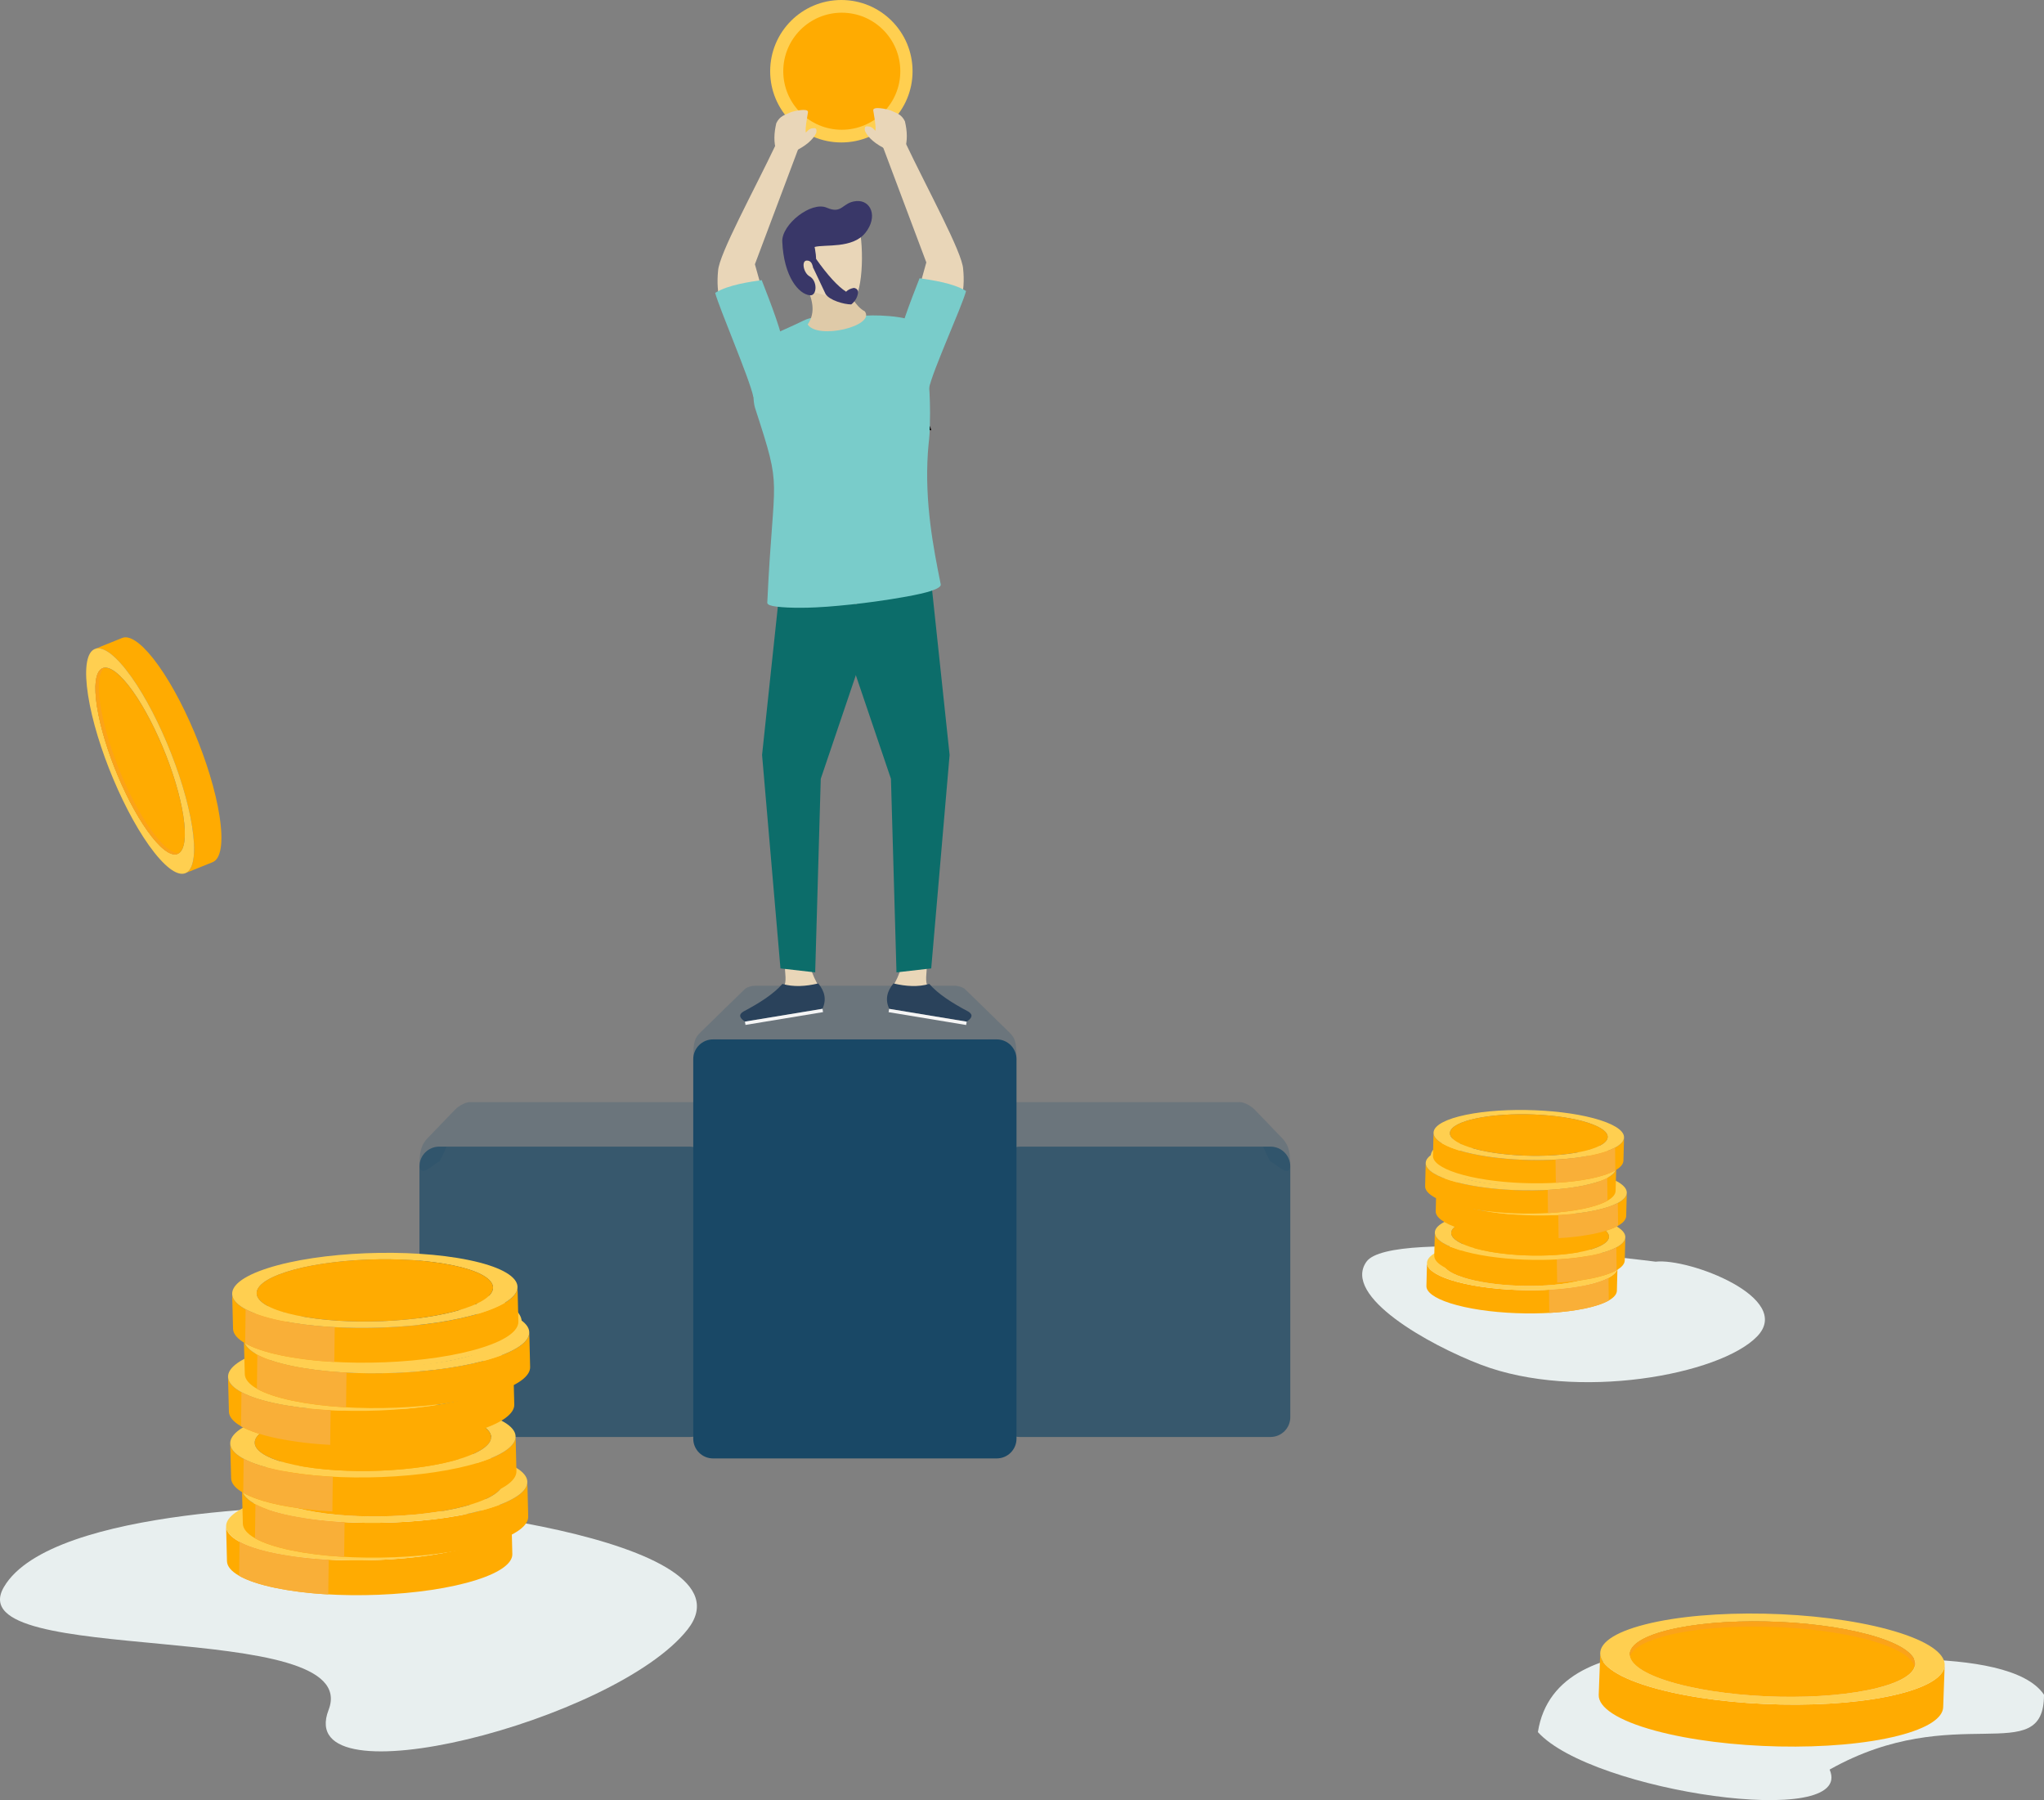 <?xml version="1.0" encoding="UTF-8" standalone="no"?>
<!DOCTYPE svg PUBLIC "-//W3C//DTD SVG 1.1//EN" "http://www.w3.org/Graphics/SVG/1.1/DTD/svg11.dtd">
<svg version="1.1" xmlns="http://www.w3.org/2000/svg" xmlns:xlink="http://www.w3.org/1999/xlink" preserveAspectRatio="xMidYMid meet" viewBox="0 0 830.4 731.13" width="830.4" height="731.13"><rect x="0" y="0" width="830.4" height="731.13" fill="#808080" stroke="none"/><defs><path d="M624.79 703.5C646.73 727.78 753.99 743.28 743.31 718.73C794.16 690.09 830.4 718.73 830.4 688.33C816.02 666.72 738.39 675.76 738.39 675.76C718.04 672.76 632.25 655.6 624.79 703.5Z" id="f3Wn8szGaa"></path><path d="M789.44 693.4C789.28 697.74 783.26 701.9 771.22 704.97C745.22 711.61 700.97 710.68 672.38 702.91C657.04 698.74 649.33 693.44 649.5 688.4C649.57 686.7 650.06 673.06 650.12 671.35C649.93 676.41 657.64 681.69 672.99 685.86C701.58 693.63 745.83 694.55 771.84 687.92C783.88 684.85 789.89 680.67 790.05 676.35C789.84 682.03 789.64 687.72 789.44 693.4Z" id="etyLozyRy"></path><path d="M771.84 687.92C745.81 694.55 701.58 693.63 672.99 685.86C644.41 678.09 642.3 666.41 668.33 659.78C694.36 653.15 738.58 654.06 767.17 661.84C795.75 669.61 797.87 681.29 771.84 687.92ZM681.11 683.8C704.78 690.24 741.46 691 763 685.51C784.54 680.02 782.8 670.34 759.13 663.9C735.45 657.47 698.78 656.7 677.24 662.19C655.7 667.69 657.43 677.37 681.1 683.8" id="dS8BjkX6q"></path><path d="M762.95 685.51C741.42 691.01 704.75 690.24 681.06 683.8C657.37 677.36 655.65 667.69 677.2 662.19C698.74 656.69 735.41 657.46 759.08 663.9C782.75 670.33 784.49 680.01 762.95 685.51Z" id="c2IVdNkNDu"></path><path d="M758.95 666.02C770.74 669.22 777.08 673.22 777.82 677.12C779.37 672.59 773.04 667.69 759.1 663.9C735.44 657.47 698.76 656.7 677.21 662.19C666.4 664.96 661.45 668.77 662.21 672.7C663.28 669.54 668.19 666.57 677.06 664.31C698.6 658.81 735.26 659.58 758.95 666.02Z" id="m2mjbxWllD"></path><path d="M392.06 401.76C391.27 400.99 389.44 400.38 387.94 400.38C379.82 400.38 314.79 400.38 306.66 400.38C305.16 400.38 303.33 400.99 302.54 401.76C300.75 403.5 286.42 417.49 284.63 419.24C282.3 421.57 281.65 422.91 281.65 429.81C281.65 436.72 294.13 426.97 294.25 424.11C294.28 423.4 293.7 422.74 292.82 422.16C303.72 422.16 390.89 422.16 401.78 422.16C400.9 422.74 400.32 423.4 400.35 424.11C400.47 426.97 412.96 436.72 412.96 429.81C412.96 422.91 412.3 421.57 409.98 419.24C406.39 415.74 393.85 403.5 392.06 401.76Z" id="a1prNU77LX"></path><path d="M516.04 471.74C516.04 471.74 514.11 468.12 513.18 465.71C502.8 465.71 419.79 465.71 409.42 465.71C407.69 465.71 404.91 464.3 403.22 462.58C402.09 461.39 393.02 451.94 391.89 450.76C390.2 449.03 390.24 447.62 392.01 447.62C403.17 447.62 492.45 447.62 503.61 447.62C505.38 447.62 508.12 449.03 509.8 450.76C510.94 451.94 520.04 461.39 521.18 462.58C522.79 464.43 524.2 466.6 524.2 472.87C524.2 479.42 517.67 471.97 516.04 471.74Z" id="d16USFJFfk"></path><path d="M178.57 471.74C178.57 471.74 180.5 468.12 181.42 465.71C191.8 465.71 274.81 465.71 285.19 465.71C286.92 465.71 289.69 464.3 291.38 462.58C292.51 461.39 301.58 451.94 302.72 450.76C304.4 449.03 304.36 447.62 302.6 447.62C291.43 447.62 202.15 447.62 190.99 447.62C189.22 447.62 186.49 449.03 184.8 450.76C183.66 451.94 174.56 461.39 173.42 462.58C171.81 464.43 170.41 466.6 170.41 472.87C170.41 479.42 176.93 471.97 178.57 471.74Z" id="c36dNU8f2o"></path><path d="M414.31 583.64C409.87 583.64 406.27 580.04 406.27 575.6C406.27 565.42 406.27 483.94 406.27 473.75C406.27 469.31 409.87 465.71 414.31 465.71C424.49 465.71 505.97 465.71 516.16 465.71C520.6 465.71 524.2 469.31 524.2 473.75C524.2 483.94 524.2 565.42 524.2 575.6C524.2 580.04 520.6 583.64 516.16 583.64C495.79 583.64 424.49 583.64 414.31 583.64Z" id="f3duicORBC"></path><path d="M178.45 583.64C174.01 583.64 170.41 580.04 170.41 575.6C170.41 565.42 170.41 483.94 170.41 473.75C170.41 469.31 174.01 465.71 178.45 465.71C188.63 465.71 270.11 465.71 280.3 465.71C284.74 465.71 288.34 469.31 288.34 473.75C288.34 483.94 288.34 565.42 288.34 575.6C288.34 580.04 284.74 583.64 280.3 583.64C259.93 583.64 188.63 583.64 178.45 583.64Z" id="aW2LEL1rK"></path><path d="M289.68 592.35C285.24 592.35 281.64 588.75 281.64 584.31C281.64 568.9 281.64 445.61 281.64 430.2C281.64 425.76 285.24 422.16 289.68 422.16C301.2 422.16 393.4 422.16 404.93 422.16C409.37 422.16 412.97 425.76 412.97 430.2C412.97 445.61 412.97 568.9 412.97 584.31C412.97 588.75 409.37 592.35 404.93 592.35C381.88 592.35 301.2 592.35 289.68 592.35Z" id="avFqZya2z"></path><path d="M370.74 28.93C370.74 12.95 357.79 0 341.81 0C325.84 0 312.89 12.95 312.89 28.93C312.89 44.91 325.84 57.86 341.81 57.86C357.79 57.86 370.74 44.91 370.74 28.93Z" id="bH4Zhc3sR"></path><path d="M365.76 28.93C365.76 15.8 355.11 5.16 341.98 5.16C328.86 5.16 318.21 15.8 318.21 28.93C318.21 42.06 328.86 52.7 341.98 52.7C355.11 52.7 365.76 42.06 365.76 28.93Z" id="b1lfCoEYfX"></path><path d="M318.36 400.83C316.94 402.81 333.23 401.51 333.23 401.51C333.23 401.51 327.87 393.46 329.55 389.58C331.23 385.7 318.92 393.19 318.92 393.19C318.81 394.72 319.77 398.86 318.36 400.83Z" id="a4hpOfa7E"></path><path d="M334.12 409.74C335.85 406.07 335.1 402.66 332.42 399.43C327.3 400.64 322.39 400.94 317.86 399.63C314.31 403.7 308.62 407.37 301.99 410.86C299.89 412.17 300.55 413.54 302.67 414.94C308.96 413.9 330.98 410.26 334.12 409.74Z" id="a1TrYilxaA"></path><path d="M334.15 409.73C334.15 409.73 334.15 409.73 334.15 409.73C334.28 410.54 334.36 410.99 334.37 411.08C334.37 411.08 334.37 411.08 334.37 411.08C315.47 414.2 304.97 415.94 302.87 416.28C302.87 416.28 302.87 416.28 302.87 416.28C302.73 415.47 302.66 415.02 302.64 414.93C302.64 414.93 302.64 414.93 302.64 414.93C321.55 411.81 332.05 410.07 334.15 409.73Z" id="mbSfPbLHV"></path><path d="M316.89 238.12L312.57 278.63L309.6 306.62L317.07 393.33L319.31 393.58L330.14 394.82L331.18 394.94L333.44 316.33L354.69 253.6L355.81 250.24L356.15 249.26L346.51 244.87L337.84 240.9L317.57 231.68L316.89 238.12Z" id="a2WXB5gyKw"></path><path d="M377.03 400.83C378.45 402.81 362.17 401.51 362.17 401.51C362.17 401.51 367.52 393.46 365.84 389.58C364.16 385.7 376.47 393.19 376.47 393.19C376.59 394.72 375.62 398.86 377.03 400.83Z" id="aAsxpOBzE"></path><path d="M361.27 409.74C359.54 406.08 360.29 402.66 362.97 399.43C368.09 400.64 373 400.95 377.54 399.63C381.08 403.7 386.77 407.37 393.4 410.86C395.5 412.17 394.85 413.54 392.73 414.94C386.44 413.9 364.42 410.26 361.27 409.74Z" id="acDqk5nER"></path><path d="M361 411.1C361 411.1 361 411.1 361 411.1C361.13 410.29 361.21 409.84 361.22 409.75C361.22 409.75 361.22 409.75 361.22 409.75C380.12 412.88 390.63 414.61 392.73 414.96C392.73 414.96 392.73 414.96 392.73 414.96C392.59 415.77 392.52 416.22 392.5 416.31C392.5 416.31 392.5 416.31 392.5 416.31C373.6 413.18 363.1 411.45 361 411.1Z" id="gjwWGwiGC"></path><path d="M378.51 238.12L382.82 278.63L385.79 306.62L378.32 393.33L376.08 393.58L365.26 394.82L364.21 394.94L361.96 316.33L340.7 253.6L339.58 250.24L339.24 249.26L348.88 244.87L357.55 240.9L377.83 231.68L378.51 238.12Z" id="b17ZMkGgnH"></path><path d="M378.17 240.03C373.74 241.51 363.9 243.17 355.5 244.33C349.18 245.22 342.38 245.92 336.17 246.41C334.5 246.52 332.86 246.59 331.3 246.7C331.3 246.7 331.26 246.67 331.23 246.7C323.42 247.08 315.14 246.74 312.76 245.81C312.02 245.51 311.68 245.17 311.72 244.73C314.23 190.68 318.15 200.66 306.77 165.76C304.92 160.11 307.1 143.44 307.81 139.05C307.92 138.38 320.37 133.23 326.43 130.22C332.86 126.91 342.24 130.55 350.04 128.43C352.87 127.65 370.2 128.11 372.06 131.45C375.21 137.14 377.32 154.01 377.62 159.21C377.76 162.04 377.84 164.86 377.84 167.73C377.84 169.44 377.8 171.15 377.76 172.86C377.76 172.86 377.76 172.89 377.76 172.93C377.65 178.43 377.32 178.57 376.95 184.03C375.65 204.22 379.15 222.35 382.18 237.31C382.4 238.21 380.88 239.13 378.17 240.03Z" id="a13GZyTMM"></path><path d="M351.33 126.45C347.64 124.51 345.2 119.64 342.88 114.51C341.32 114.61 328.84 115.47 327.28 115.58C330 121.37 331.6 126.61 328.14 131.78C332.17 138.09 355.8 132.42 351.33 126.45Z" id="a6Ya4Ow0c4"></path><path d="M346.56 121.88C350.82 119.06 351.21 97.3 348.32 89.94C346.63 89.88 338.2 89.57 323.01 89.01L319.19 106.92L331.27 118.86C341.03 121.63 346.12 122.63 346.56 121.88Z" id="a70a64FZ8"></path><path d="M376.33 106.58C374.41 113.46 373.34 117.29 373.13 118.05C377.42 118.7 384.92 119.5 390.31 122.87C391.54 118.17 391.75 113.63 391.29 109.23C390.95 102.56 376.78 76.79 367.79 57.86C367.15 57.9 363.97 58.09 358.24 58.43L376.33 106.58Z" id="cgUWU0B9S"></path><path d="M377.35 157.92C378.91 150.39 390.82 124.53 392.47 118.2C387.08 114.84 377.87 113.67 373.58 113.02C370.16 121.75 364.29 136.77 364.85 140.58C372.25 143.46 368.54 157.77 377.35 157.92Z" id="acKCfIezs"></path><path d="M351.39 53.16C351.08 51.18 351.71 51.15 353.39 51.43C354.78 52 354.37 51.95 355.67 53.12C355.9 50.7 355.23 47.9 354.76 44.77C354.72 43.06 360.3 44.3 361.86 44.87C364.23 45.99 366.17 46.29 367.63 49.26C368.6 53.33 368.73 57.13 367.63 60.54C367.15 60.56 364.75 60.65 360.44 60.83C355.67 58.55 352.66 55.99 351.39 53.16Z" id="a2osAP8avY"></path><path d="M306.69 107.33C308.61 114.21 309.68 118.03 309.9 118.8C305.6 119.45 298.11 120.25 292.72 123.62C291.49 118.91 291.28 114.38 291.73 109.98C292.07 103.31 306.24 77.54 315.24 58.61C315.87 58.64 319.06 58.83 324.79 59.18L306.69 107.33Z" id="a1iT9Aujp8"></path><path d="M306.05 161.17C304.48 153.64 292.21 125.28 290.55 118.95C295.94 115.59 305.15 114.42 309.45 113.77C312.86 122.5 318.73 137.52 318.18 141.33C310.77 144.21 314.85 161.02 306.05 161.17Z" id="bvrA2JG86"></path><path d="M331.63 53.9C331.94 51.93 331.31 51.9 329.63 52.18C328.24 52.75 328.65 52.7 327.35 53.87C327.12 51.45 327.79 48.65 328.26 45.51C328.3 43.81 322.72 45.05 321.16 45.62C318.79 46.74 316.85 47.04 315.39 50.01C314.42 54.08 314.29 57.88 315.39 61.29C315.87 61.3 318.27 61.4 322.59 61.58C327.35 59.3 330.36 56.74 331.63 53.9Z" id="aswbjLuml"></path><path d="M351.56 94.57C356.78 88.04 353.84 81.2 347.94 81.67C342.04 82.15 342.33 87.14 335.92 84.37C329.52 81.59 317.51 91.2 317.81 98.12C318.42 112.32 324.46 119.56 329.13 119.94C331.9 120.17 332.25 114.1 328.89 112.23C326.4 110.84 325.49 105.86 327.76 105.83C331.03 105.78 329.71 110.84 331.13 107.97C332.17 105.88 330.94 100.31 330.94 100.31C335.06 99.16 346.34 101.1 351.56 94.57Z" id="b1xLuAgDyK"></path><path d="M343.73 118.48C344.51 117.66 345.6 117.18 346.93 116.93C347.8 117.09 348.4 117.51 348.59 118.31C348.67 120.18 347.53 122.36 345.84 123.64C342.91 123.65 336.98 121.97 335.41 119.42C335.08 118.71 333.4 115.16 330.38 108.77L331.49 105.09C336.24 111.81 340.32 116.27 343.73 118.48Z" id="a3H1aED5yu"></path><path d="M377.71 174.7C377.75 174.1 377.78 173.53 377.78 172.93C377.82 173.05 378.01 173.66 378.35 174.77C378.2 174.72 377.99 174.7 377.71 174.7Z" id="e1QZ77zFIA"></path><path d="M279.32 661.84C249.99 698.99 118.73 732.7 133.49 694.51C148.25 656.32 -17.86 677.93 1.59 644.58C21.03 611.23 133.29 611.84 133.29 611.84C159.75 608.22 308.65 624.68 279.32 661.84Z" id="d15Xl2Tuf"></path><path d="M208.14 631.2C208.23 634.8 203.46 638.54 193.66 641.68C172.5 648.47 135.87 649.93 111.85 644.93C98.95 642.25 92.32 638.26 92.21 634.08C92.18 632.67 91.89 621.37 91.86 619.95C91.96 624.15 98.6 628.13 111.5 630.8C135.52 635.8 172.14 634.34 193.31 627.56C203.11 624.42 207.88 620.68 207.79 617.08C207.91 621.78 208.02 626.49 208.14 631.2Z" id="aKlJ5A211"></path><path d="M193.31 627.56C172.14 634.35 135.52 635.8 111.5 630.8C87.48 625.81 85.18 616.27 106.34 609.48C127.5 602.69 164.13 601.24 188.15 606.23C212.16 611.22 214.48 620.77 193.31 627.56ZM185.85 626C203.36 620.39 201.47 612.48 181.57 608.35C161.68 604.22 131.32 605.42 113.81 611.04C96.3 616.67 98.19 624.57 118.09 628.7C137.98 632.83 168.35 631.62 185.85 626Z" id="m1TBfuTaMG"></path><path d="M97.14 640.01C100.47 641.89 105.34 643.58 111.86 644.93C118.95 646.34 126.13 647.22 133.36 647.57C133.37 646.16 133.52 634.89 133.54 633.48C126.14 633.14 118.77 632.24 111.5 630.8C105.32 629.52 100.59 627.94 97.32 626.18C97.28 628.94 97.16 638.63 97.14 640.01Z" id="dKqFh4wMC"></path><path d="M214.59 615.96C214.68 619.55 209.91 623.29 200.12 626.43C178.95 633.22 142.32 634.68 118.3 629.68C105.41 627 98.77 623.01 98.66 618.84C98.63 617.42 98.34 606.12 98.31 604.71C98.41 608.9 105.05 612.87 117.95 615.55C141.97 620.55 178.59 619.1 199.76 612.3C209.56 609.17 214.33 605.43 214.24 601.83C214.31 604.65 214.55 614.54 214.59 615.96Z" id="apYmyHvPw"></path><path d="M199.76 612.3C178.59 619.09 141.97 620.55 117.95 615.56C93.93 610.56 91.62 601.02 112.79 594.23C133.95 587.44 170.61 585.99 194.6 590.98C218.61 595.97 220.93 605.52 199.76 612.3ZM192.3 610.76C209.81 605.13 207.91 597.23 188.01 593.1C168.12 588.97 137.76 590.17 120.26 595.79C102.76 601.42 104.64 609.32 124.52 613.45C144.42 617.59 174.78 616.38 192.3 610.76Z" id="avWc9Uuno"></path><path d="M192.3 610.75C174.77 616.39 144.43 617.58 124.52 613.44C104.62 609.31 102.72 601.43 120.26 595.79C137.8 590.14 168.13 588.96 188.01 593.09C207.91 597.23 209.82 605.11 192.3 610.75Z" id="f4sM1NlHs2"></path><path d="M103.59 624.77C106.88 626.65 111.78 628.33 118.3 629.68C125.39 631.09 132.58 631.97 139.81 632.33C139.82 630.92 139.97 619.65 139.99 618.24C132.59 617.89 125.22 616.99 117.95 615.56C111.77 614.28 107.04 612.69 103.77 610.93C103.73 613.7 103.61 623.38 103.59 624.77Z" id="arGPCE2Fy"></path><path d="M209.81 597.51C209.91 601.12 205.14 604.84 195.33 607.99C174.17 614.78 137.55 616.24 113.53 611.25C100.63 608.57 93.98 604.57 93.89 600.39C93.85 598.98 93.57 587.68 93.53 586.27C93.64 590.46 100.28 594.44 113.18 597.12C137.19 602.11 173.82 600.65 194.99 593.87C204.78 590.72 209.55 586.99 209.46 583.39C209.53 586.21 209.77 596.1 209.81 597.51Z" id="b93ZrwQn1"></path><path d="M194.99 593.87C173.82 600.66 137.19 602.11 113.18 597.12C89.16 592.13 86.84 582.58 108.01 575.79C129.18 568.99 165.82 567.55 189.82 572.53C213.84 577.53 216.16 587.07 194.99 593.87ZM187.52 592.31C205.04 586.69 203.14 578.78 183.24 574.65C163.34 570.52 132.98 571.73 115.48 577.35C97.97 582.97 99.86 590.88 119.75 595.01C139.65 599.14 170 597.94 187.52 592.31Z" id="a2hTktPYC8"></path><path d="M197.91 548.6C177.38 556.25 141.88 557.94 118.61 552.4C95.34 546.86 93.12 536.17 113.65 528.52C134.18 520.87 169.69 519.18 192.94 524.72C216.21 530.27 218.43 540.95 197.91 548.6ZM190.67 546.87C207.66 540.54 205.83 531.69 186.56 527.11C167.28 522.52 137.86 523.92 120.88 530.26C103.9 536.59 105.72 545.44 124.99 550.02C144.26 554.61 173.69 553.21 190.67 546.87Z" id="e1c90etUpJ"></path><path d="M187.52 592.3C170 597.95 139.65 599.13 119.75 595C99.84 590.87 97.94 582.98 115.48 577.34C133.01 571.7 163.35 570.52 183.24 574.65C203.14 578.78 205.05 586.66 187.52 592.3Z" id="a3SvUP0QgU"></path><path d="M98.82 606.32C102.1 608.2 107.02 609.89 113.53 611.25C120.62 612.65 127.81 613.53 135.03 613.89C135.05 612.48 135.19 601.2 135.21 599.79C127.81 599.45 120.44 598.56 113.18 597.12C107 595.83 102.27 594.28 98.99 592.49C98.96 595.26 98.83 604.94 98.82 606.32Z" id="e1y68hBTkZ"></path><path d="M208.93 570.48C209.02 574.07 204.25 577.81 194.45 580.95C173.28 587.74 136.66 589.19 112.64 584.2C99.74 581.52 93.1 577.53 93 573.36C92.96 571.94 92.68 560.64 92.64 559.23C92.75 563.42 99.39 567.39 112.29 570.08C136.3 575.07 172.93 573.61 194.1 566.82C203.89 563.68 208.67 559.94 208.57 556.35C208.69 561.06 208.81 565.77 208.93 570.48Z" id="dR90FCSag"></path><path d="M194.09 566.82C172.93 573.61 136.3 575.07 112.28 570.08C88.27 565.08 85.96 555.54 107.12 548.75C128.28 541.97 164.91 540.5 188.93 545.5C212.95 550.49 215.26 560.04 194.09 566.82ZM118.87 567.96C138.76 572.1 169.13 570.89 186.64 565.27C204.15 559.64 202.25 551.74 182.36 547.61C162.46 543.48 132.1 544.68 114.59 550.3C97.09 555.91 98.98 563.83 118.87 567.96" id="a5YvBHB3C"></path><path d="M97.92 579.29C101.25 581.16 106.13 582.85 112.64 584.2C119.73 585.61 126.92 586.49 134.14 586.85C134.16 585.44 134.3 574.16 134.32 572.75C126.92 572.41 119.55 571.51 112.29 570.08C106.11 568.79 101.37 567.21 98.1 565.45C98.07 568.22 97.94 577.9 97.92 579.29Z" id="jZxCVFGoC"></path><path d="M215.37 555.23C215.46 558.83 210.7 562.56 200.9 565.7C179.73 572.49 143.11 573.94 119.08 568.96C106.19 566.28 99.55 562.27 99.45 558.11C99.41 556.69 99.11 545.36 99.07 543.95C99.17 548.14 105.81 552.11 118.71 554.79C142.73 559.79 179.35 558.33 200.52 551.54C210.34 548.43 215.11 544.7 215.02 541.1C215.09 543.92 215.33 553.82 215.37 555.23Z" id="hzu61UEsX"></path><path d="M200.55 551.57C179.38 558.36 142.75 559.82 118.74 554.83C94.72 549.83 92.4 540.29 113.57 533.5C134.74 526.72 171.4 525.26 195.38 530.25C219.4 535.24 221.72 544.79 200.55 551.57ZM125.31 552.72C145.21 556.85 175.57 555.64 193.08 550.03C210.6 544.41 208.7 536.49 188.8 532.37C168.9 528.25 138.54 529.44 121.04 535.07C103.55 540.69 105.42 548.6 125.31 552.72" id="b54DCOCSJ"></path><path d="M104.37 564.04C107.66 565.92 112.57 567.6 119.08 568.96C126.18 570.36 133.37 571.24 140.59 571.6C140.61 570.19 140.75 558.91 140.77 557.5C133.37 557.16 126 556.26 118.74 554.83C112.56 553.55 107.82 551.96 104.55 550.2C104.52 552.97 104.39 562.65 104.37 564.04Z" id="aZhfebxJ"></path><path d="M210.59 536.78C210.69 540.38 205.92 544.12 196.12 547.26C174.96 554.05 138.33 555.5 114.31 550.51C101.42 547.83 94.77 543.84 94.67 539.66C94.64 538.25 94.35 526.95 94.32 525.53C94.42 529.73 101.06 533.7 113.96 536.38C137.98 541.38 174.6 539.92 195.77 533.13C205.57 529.99 210.34 526.26 210.25 522.66C210.32 525.48 210.56 535.37 210.59 536.78Z" id="a9DPTzWiU"></path><path d="M195.77 533.13C174.6 539.92 137.98 541.38 113.96 536.38C89.94 531.39 87.63 521.84 108.8 515.06C129.96 508.27 166.61 506.82 190.61 511.81C214.62 516.8 216.94 526.35 195.77 533.13ZM188.31 531.58C205.82 525.97 203.92 518.06 184.02 513.93C164.13 509.8 133.77 511 116.26 516.62C98.75 522.25 100.65 530.15 120.53 534.28C140.43 538.41 170.79 537.2 188.31 531.58Z" id="e3viF7fmfp"></path><path d="M188.31 531.58C170.78 537.22 140.44 538.4 120.53 534.27C100.63 530.14 98.73 522.26 116.26 516.61C133.79 510.97 164.14 509.78 184.02 513.92C203.92 518.06 205.83 525.93 188.31 531.58Z" id="aiX59fWwU"></path><path d="M99.6 545.63C102.88 547.51 107.8 549.2 114.31 550.54C121.41 551.95 128.59 552.83 135.81 553.19C135.83 551.77 135.98 540.47 135.99 539.06C128.59 538.72 121.23 537.82 113.96 536.38C107.78 535.1 103.05 533.52 99.78 531.76C99.74 534.53 99.62 544.24 99.6 545.63Z" id="aLiFbsDq1"></path><path d="M713.85 542.8C698.78 558.43 640.52 569.16 601.56 554.26C580.51 546.21 545.15 526.46 555.15 512.44C565.15 498.41 672.6 512.44 672.6 512.44C686.15 510.88 728.92 527.17 713.85 542.8Z" id="bi5g513G5"></path><path d="M579.5 522.32C579.44 524.72 582.62 527.21 589.16 529.31C603.29 533.84 627.74 534.81 643.77 531.48C652.38 529.69 656.81 527.02 656.88 524.24C656.9 523.29 657.09 515.75 657.12 514.81C657.05 517.6 652.62 520.26 644.01 522.05C627.97 525.38 603.53 524.41 589.4 519.88C582.86 517.78 579.68 515.29 579.74 512.88C579.69 514.77 579.53 521.37 579.5 522.32Z" id="c2c2tCgCo"></path><path d="M589.4 519.88C603.53 524.41 627.97 525.38 644.01 522.05C660.04 518.71 661.58 512.35 647.45 507.81C633.32 503.28 608.86 502.32 592.85 505.64C576.82 508.98 575.27 515.35 589.4 519.88ZM594.38 518.85C582.69 515.09 583.96 509.81 597.24 507.06C610.52 504.3 630.78 505.1 642.47 508.86C654.15 512.61 652.89 517.89 639.62 520.64C626.34 523.41 606.07 522.6 594.38 518.85Z" id="a8Gvxy3j2u"></path><path d="M594.38 518.84C606.08 522.6 626.33 523.4 639.62 520.64C652.9 517.88 654.17 512.62 642.47 508.85C630.76 505.09 610.52 504.3 597.24 507.05C583.96 509.81 582.68 515.07 594.38 518.84Z" id="aBdaPAorb"></path><path d="M653.59 528.2C651.4 529.45 648.12 530.58 643.77 531.48C639.04 532.42 634.24 533.01 629.42 533.24C629.41 532.3 629.31 524.78 629.3 523.84C634.24 523.61 639.15 523.01 644.01 522.05C648.13 521.2 651.29 520.14 653.47 518.96C653.5 520.81 653.58 527.27 653.59 528.2Z" id="d16eZs6MGC"></path><path d="M582.69 510C582.63 512.41 585.81 514.9 592.36 517C606.48 521.53 630.93 522.5 646.96 519.17C655.57 517.38 660 514.71 660.07 511.93C660.09 510.98 660.28 503.44 660.3 502.5C660.23 505.3 655.8 507.95 647.19 509.74C631.16 513.07 606.72 512.1 592.59 507.57C586.05 505.47 582.86 502.98 582.92 500.58C582.88 502.46 582.71 509.06 582.69 510Z" id="arA0WmZsp"></path><path d="M592.59 507.57C606.72 512.11 631.16 513.07 647.19 509.74C663.22 506.41 664.77 500.04 650.64 495.5C636.51 490.97 612.05 490 596.03 493.33C580 496.67 578.46 503.04 592.59 507.57ZM597.57 506.53C585.88 502.78 587.15 497.5 600.43 494.75C613.71 491.99 633.97 492.79 645.66 496.55C657.34 500.3 656.08 505.58 642.81 508.33C629.52 511.09 609.26 510.29 597.57 506.53Z" id="j10GUyh60M"></path><path d="M590.64 477.36C604.34 482.46 628.03 483.59 643.57 479.89C659.1 476.2 660.58 469.06 646.88 463.95C633.18 458.85 609.47 457.72 593.95 461.42C578.42 465.12 576.93 472.25 590.64 477.36ZM595.46 476.2C584.13 471.98 585.35 466.07 598.21 463.01C611.08 459.95 630.72 460.89 642.05 465.11C653.38 469.34 652.17 475.25 639.31 478.31C626.44 481.37 606.8 480.43 595.46 476.2Z" id="b3a70F4juJ"></path><path d="M597.57 506.53C609.27 510.29 629.52 511.08 642.81 508.33C656.09 505.57 657.36 500.31 645.66 496.54C633.95 492.78 613.7 491.99 600.43 494.74C587.15 497.5 585.87 502.76 597.57 506.53Z" id="eeAIFYYb"></path><path d="M656.78 515.89C654.58 517.14 651.3 518.27 646.96 519.17C642.22 520.11 637.43 520.7 632.61 520.94C632.59 520 632.5 512.47 632.48 511.53C637.42 511.3 642.34 510.7 647.19 509.74C651.32 508.88 654.48 507.85 656.66 506.65C656.68 508.5 656.77 514.96 656.78 515.89Z" id="aXX6WeeCc"></path><path d="M583.28 491.96C583.22 494.36 586.41 496.85 592.94 498.95C607.07 503.48 631.52 504.45 647.55 501.12C656.16 499.33 660.59 496.67 660.66 493.88C660.69 492.94 660.88 485.39 660.9 484.45C660.83 487.25 656.4 489.9 647.79 491.69C631.76 495.03 607.31 494.05 593.18 489.52C586.64 487.42 583.45 484.93 583.52 482.53C583.44 485.67 583.36 488.82 583.28 491.96Z" id="aDs1f8Ncs"></path><path d="M593.18 489.52C607.31 494.05 631.76 495.03 647.79 491.69C663.82 488.36 665.36 481.99 651.24 477.46C637.11 472.93 612.66 471.95 596.63 475.29C580.6 478.62 579.05 484.99 593.18 489.52ZM643.39 490.28C630.11 493.04 609.84 492.24 598.16 488.48C586.47 484.73 587.74 479.45 601.02 476.7C614.3 473.94 634.56 474.74 646.25 478.49C657.93 482.24 656.67 487.53 643.39 490.28" id="a5N16neCt2"></path><path d="M657.37 497.84C655.15 499.09 651.9 500.22 647.55 501.12C642.82 502.06 638.02 502.65 633.2 502.88C633.19 501.94 633.09 494.42 633.08 493.48C638.02 493.25 642.94 492.65 647.79 491.69C651.91 490.83 655.07 489.78 657.25 488.6C657.28 490.45 657.36 496.92 657.37 497.84Z" id="g3YhHJP2xz"></path><path d="M578.98 481.78C578.92 484.18 582.1 486.67 588.64 488.77C602.77 493.3 627.21 494.27 643.25 490.94C651.86 489.15 656.29 486.48 656.36 483.7C656.38 482.76 656.58 475.19 656.61 474.25C656.54 477.05 652.11 479.7 643.5 481.49C627.47 484.83 603.02 483.85 588.89 479.32C582.34 477.24 579.15 474.75 579.21 472.35C579.17 474.24 579 480.84 578.98 481.78Z" id="a1thZscJjq"></path><path d="M588.88 479.34C603.01 483.87 627.45 484.85 643.48 481.51C659.51 478.18 661.06 471.81 646.93 467.28C632.8 462.75 608.33 461.77 592.32 465.11C576.29 468.44 574.75 474.81 588.88 479.34ZM639.1 480.1C625.81 482.87 605.55 482.06 593.86 478.31C582.17 474.56 583.44 469.27 596.72 466.52C610 463.77 630.26 464.57 641.94 468.32C653.62 472.08 652.37 477.35 639.1 480.11" id="c8t3QNTqp"></path><path d="M653.07 487.66C650.87 488.92 647.6 490.04 643.25 490.94C638.52 491.88 633.72 492.47 628.9 492.71C628.88 491.77 628.79 484.24 628.77 483.3C633.71 483.07 638.63 482.47 643.48 481.51C647.61 480.66 650.77 479.6 652.95 478.42C652.97 480.27 653.06 486.74 653.07 487.66Z" id="c2h4b7mbdQ"></path><path d="M582.17 469.47C582.1 471.87 585.29 474.36 591.83 476.46C605.96 481 630.4 481.96 646.43 478.63C655.04 476.84 659.48 474.18 659.54 471.39C659.57 470.45 659.76 462.9 659.78 461.96C659.71 464.76 655.28 467.41 646.67 469.2C630.64 472.54 606.19 471.57 592.06 467.03C585.52 464.93 582.34 462.45 582.4 460.04C582.35 461.92 582.19 468.53 582.17 469.47Z" id="g89YUcTVI"></path><path d="M592.06 467.03C606.19 471.56 630.64 472.54 646.67 469.2C662.7 465.87 664.25 459.5 650.12 454.97C635.99 450.44 611.53 449.47 595.51 452.8C579.48 456.13 577.93 462.5 592.06 467.03ZM597.05 466C585.35 462.25 586.62 456.97 599.9 454.21C613.18 451.46 633.45 452.26 645.13 456.01C656.82 459.77 655.56 465.04 642.28 467.8C629 470.56 608.74 469.75 597.05 466Z" id="aOaVFEFEL"></path><path d="M597.05 465.99C608.74 469.76 629 470.55 642.28 467.79C655.57 465.04 656.84 459.77 645.13 456.01C633.43 452.24 613.18 451.45 599.9 454.21C586.62 456.97 585.35 462.23 597.05 465.99Z" id="eXHmB069k"></path><path d="M656.26 475.37C654.06 476.63 650.78 477.75 646.43 478.66C641.7 479.59 636.9 480.18 632.08 480.42C632.07 479.47 631.97 471.93 631.96 470.99C636.9 470.76 641.82 470.16 646.67 469.2C650.79 468.35 653.95 467.29 656.14 466.11C656.16 467.97 656.24 474.45 656.26 475.37Z" id="a33oyDVYjf"></path><path d="M49.63 259.11C52.45 257.96 56.83 260.63 62.24 267.46C73.92 282.22 85.98 310.83 89.17 331.36C90.89 342.38 89.69 348.83 86.42 350.16C85.31 350.6 76.43 354.19 75.32 354.64C78.62 353.31 79.79 346.86 78.08 335.84C74.88 315.31 62.83 286.71 51.15 271.95C45.74 265.11 41.34 262.46 38.53 263.59C42.23 262.1 45.93 260.6 49.63 259.11Z" id="d2JlUVO4LL"></path><path d="M51.15 271.95C62.84 286.72 74.89 315.31 78.08 335.84C81.27 356.36 74.4 361.06 62.71 346.28C51.02 331.5 38.97 302.92 35.78 282.39C32.58 261.86 39.46 257.17 51.15 271.95ZM74.44 331.23C71.8 314.23 61.8 290.52 52.13 278.29C42.46 266.07 36.75 269.95 39.4 286.95C42.04 303.95 52.04 327.66 61.71 339.88C71.38 352.11 77.09 348.23 74.44 331.23" id="e1TtZ7MELi"></path><path d="M52.14 278.33C61.82 290.55 71.8 314.25 74.45 331.26C77.1 348.27 71.4 352.14 61.72 339.91C52.04 327.69 42.05 303.98 39.41 286.98C36.76 269.98 42.46 266.11 52.14 278.33Z" id="g35E93Jjx4"></path><path d="M40.8 286.46C39.49 278 40.23 272.79 42.52 271.2C39.18 271.5 37.85 276.96 39.4 286.97C42.05 303.96 52.04 327.67 61.71 339.9C66.58 346.04 70.43 348.12 72.73 346.51C70.4 346.72 67.1 344.43 63.12 339.39C53.44 327.17 43.45 303.47 40.8 286.46Z" id="b41e4kKfOm"></path></defs><g><g><g><use xlink:href="#f3Wn8szGaa" opacity="1" fill="#e8efef" fill-opacity="1"></use><g><use xlink:href="#f3Wn8szGaa" opacity="1" fill-opacity="0" stroke="#000000" stroke-width="1" stroke-opacity="0"></use></g></g><g><use xlink:href="#etyLozyRy" opacity="1" fill="#ffab01" fill-opacity="1"></use><g><use xlink:href="#etyLozyRy" opacity="1" fill-opacity="0" stroke="#000000" stroke-width="1" stroke-opacity="0"></use></g></g><g><use xlink:href="#dS8BjkX6q" opacity="1" fill="#ffcf50" fill-opacity="1"></use><g><use xlink:href="#dS8BjkX6q" opacity="1" fill-opacity="0" stroke="#000000" stroke-width="1" stroke-opacity="0"></use></g></g><g><use xlink:href="#c2IVdNkNDu" opacity="1" fill="#ffab01" fill-opacity="1"></use><g><use xlink:href="#c2IVdNkNDu" opacity="1" fill-opacity="0" stroke="#000000" stroke-width="1" stroke-opacity="0"></use></g></g><g><use xlink:href="#m2mjbxWllD" opacity="1" fill="#fba319" fill-opacity="1"></use><g><use xlink:href="#m2mjbxWllD" opacity="1" fill-opacity="0" stroke="#000000" stroke-width="1" stroke-opacity="0"></use></g></g><g><use xlink:href="#a1prNU77LX" opacity="1" fill="#1b4e6f" fill-opacity="0.2"></use><g><use xlink:href="#a1prNU77LX" opacity="1" fill-opacity="0" stroke="#000000" stroke-width="1" stroke-opacity="0"></use></g></g><g><use xlink:href="#d16USFJFfk" opacity="1" fill="#1b4e6f" fill-opacity="0.2"></use><g><use xlink:href="#d16USFJFfk" opacity="1" fill-opacity="0" stroke="#000000" stroke-width="1" stroke-opacity="0"></use></g></g><g><use xlink:href="#c36dNU8f2o" opacity="1" fill="#1b4e6f" fill-opacity="0.2"></use><g><use xlink:href="#c36dNU8f2o" opacity="1" fill-opacity="0" stroke="#000000" stroke-width="1" stroke-opacity="0"></use></g></g><g><use xlink:href="#f3duicORBC" opacity="1" fill="#194866" fill-opacity="0.7"></use><g><use xlink:href="#f3duicORBC" opacity="1" fill-opacity="0" stroke="#000000" stroke-width="1" stroke-opacity="0"></use></g></g><g><use xlink:href="#aW2LEL1rK" opacity="1" fill="#194866" fill-opacity="0.7"></use><g><use xlink:href="#aW2LEL1rK" opacity="1" fill-opacity="0" stroke="#000000" stroke-width="1" stroke-opacity="0"></use></g></g><g><use xlink:href="#avFqZya2z" opacity="1" fill="#194866" fill-opacity="1"></use><g><use xlink:href="#avFqZya2z" opacity="1" fill-opacity="0" stroke="#000000" stroke-width="1" stroke-opacity="0"></use></g></g><g><use xlink:href="#bH4Zhc3sR" opacity="1" fill="#ffcf50" fill-opacity="1"></use><g><use xlink:href="#bH4Zhc3sR" opacity="1" fill-opacity="0" stroke="#000000" stroke-width="1" stroke-opacity="0"></use></g></g><g><use xlink:href="#b1lfCoEYfX" opacity="1" fill="#ffab01" fill-opacity="1"></use><g><use xlink:href="#b1lfCoEYfX" opacity="1" fill-opacity="0" stroke="#000000" stroke-width="1" stroke-opacity="0"></use></g></g><g><use xlink:href="#a4hpOfa7E" opacity="1" fill="#e9d6b8" fill-opacity="1"></use><g><use xlink:href="#a4hpOfa7E" opacity="1" fill-opacity="0" stroke="#000000" stroke-width="1" stroke-opacity="0"></use></g></g><g><use xlink:href="#a1TrYilxaA" opacity="1" fill="#2a425b" fill-opacity="1"></use><g><use xlink:href="#a1TrYilxaA" opacity="1" fill-opacity="0" stroke="#000000" stroke-width="1" stroke-opacity="0"></use></g></g><g><use xlink:href="#mbSfPbLHV" opacity="1" fill="#f5f5f5" fill-opacity="1"></use><g><use xlink:href="#mbSfPbLHV" opacity="1" fill-opacity="0" stroke="#000000" stroke-width="1" stroke-opacity="0"></use></g></g><g><use xlink:href="#a2WXB5gyKw" opacity="1" fill="#0c6d6a" fill-opacity="1"></use><g><use xlink:href="#a2WXB5gyKw" opacity="1" fill-opacity="0" stroke="#000000" stroke-width="1" stroke-opacity="0"></use></g></g><g><use xlink:href="#aAsxpOBzE" opacity="1" fill="#e9d6b8" fill-opacity="1"></use><g><use xlink:href="#aAsxpOBzE" opacity="1" fill-opacity="0" stroke="#000000" stroke-width="1" stroke-opacity="0"></use></g></g><g><use xlink:href="#acDqk5nER" opacity="1" fill="#2a425b" fill-opacity="1"></use><g><use xlink:href="#acDqk5nER" opacity="1" fill-opacity="0" stroke="#000000" stroke-width="1" stroke-opacity="0"></use></g></g><g><use xlink:href="#gjwWGwiGC" opacity="1" fill="#f5f5f5" fill-opacity="1"></use><g><use xlink:href="#gjwWGwiGC" opacity="1" fill-opacity="0" stroke="#000000" stroke-width="1" stroke-opacity="0"></use></g></g><g><use xlink:href="#b17ZMkGgnH" opacity="1" fill="#0c6d6a" fill-opacity="1"></use><g><use xlink:href="#b17ZMkGgnH" opacity="1" fill-opacity="0" stroke="#000000" stroke-width="1" stroke-opacity="0"></use></g></g><g><use xlink:href="#a13GZyTMM" opacity="1" fill="#79ccca" fill-opacity="1"></use><g><use xlink:href="#a13GZyTMM" opacity="1" fill-opacity="0" stroke="#000000" stroke-width="1" stroke-opacity="0"></use></g></g><g><use xlink:href="#a6Ya4Ow0c4" opacity="1" fill="#dfcaa8" fill-opacity="1"></use><g><use xlink:href="#a6Ya4Ow0c4" opacity="1" fill-opacity="0" stroke="#000000" stroke-width="1" stroke-opacity="0"></use></g></g><g><use xlink:href="#a70a64FZ8" opacity="1" fill="#e9d6b8" fill-opacity="1"></use><g><use xlink:href="#a70a64FZ8" opacity="1" fill-opacity="0" stroke="#000000" stroke-width="1" stroke-opacity="0"></use></g></g><g><use xlink:href="#cgUWU0B9S" opacity="1" fill="#e9d6b8" fill-opacity="1"></use><g><use xlink:href="#cgUWU0B9S" opacity="1" fill-opacity="0" stroke="#000000" stroke-width="1" stroke-opacity="0"></use></g></g><g><use xlink:href="#acKCfIezs" opacity="1" fill="#79ccca" fill-opacity="1"></use><g><use xlink:href="#acKCfIezs" opacity="1" fill-opacity="0" stroke="#000000" stroke-width="1" stroke-opacity="0"></use></g></g><g><use xlink:href="#a2osAP8avY" opacity="1" fill="#e9d6b8" fill-opacity="1"></use><g><use xlink:href="#a2osAP8avY" opacity="1" fill-opacity="0" stroke="#000000" stroke-width="1" stroke-opacity="0"></use></g></g><g><use xlink:href="#a1iT9Aujp8" opacity="1" fill="#e9d6b8" fill-opacity="1"></use><g><use xlink:href="#a1iT9Aujp8" opacity="1" fill-opacity="0" stroke="#000000" stroke-width="1" stroke-opacity="0"></use></g></g><g><use xlink:href="#bvrA2JG86" opacity="1" fill="#79ccca" fill-opacity="1"></use><g><use xlink:href="#bvrA2JG86" opacity="1" fill-opacity="0" stroke="#000000" stroke-width="1" stroke-opacity="0"></use></g></g><g><use xlink:href="#aswbjLuml" opacity="1" fill="#e9d6b8" fill-opacity="1"></use><g><use xlink:href="#aswbjLuml" opacity="1" fill-opacity="0" stroke="#000000" stroke-width="1" stroke-opacity="0"></use></g></g><g><use xlink:href="#b1xLuAgDyK" opacity="1" fill="#393768" fill-opacity="1"></use><g><use xlink:href="#b1xLuAgDyK" opacity="1" fill-opacity="0" stroke="#000000" stroke-width="1" stroke-opacity="0"></use></g></g><g><use xlink:href="#a3H1aED5yu" opacity="1" fill="#393768" fill-opacity="1"></use><g><use xlink:href="#a3H1aED5yu" opacity="1" fill-opacity="0" stroke="#000000" stroke-width="1" stroke-opacity="0"></use></g></g><g><use xlink:href="#e1QZ77zFIA" opacity="1" fill="#000000" fill-opacity="1"></use><g><use xlink:href="#e1QZ77zFIA" opacity="1" fill-opacity="0" stroke="#000000" stroke-width="1" stroke-opacity="0"></use></g></g><g><use xlink:href="#d15Xl2Tuf" opacity="1" fill="#e8efef" fill-opacity="1"></use><g><use xlink:href="#d15Xl2Tuf" opacity="1" fill-opacity="0" stroke="#000000" stroke-width="1" stroke-opacity="0"></use></g></g><g><use xlink:href="#aKlJ5A211" opacity="1" fill="#ffab01" fill-opacity="1"></use><g><use xlink:href="#aKlJ5A211" opacity="1" fill-opacity="0" stroke="#000000" stroke-width="1" stroke-opacity="0"></use></g></g><g><use xlink:href="#m1TBfuTaMG" opacity="1" fill="#ffcf50" fill-opacity="1"></use><g><use xlink:href="#m1TBfuTaMG" opacity="1" fill-opacity="0" stroke="#000000" stroke-width="1" stroke-opacity="0"></use></g></g><g><use xlink:href="#dKqFh4wMC" opacity="1" fill="#f9af38" fill-opacity="1"></use><g><use xlink:href="#dKqFh4wMC" opacity="1" fill-opacity="0" stroke="#000000" stroke-width="1" stroke-opacity="0"></use></g></g><g><use xlink:href="#apYmyHvPw" opacity="1" fill="#ffab01" fill-opacity="1"></use><g><use xlink:href="#apYmyHvPw" opacity="1" fill-opacity="0" stroke="#000000" stroke-width="1" stroke-opacity="0"></use></g></g><g><use xlink:href="#avWc9Uuno" opacity="1" fill="#ffcf50" fill-opacity="1"></use><g><use xlink:href="#avWc9Uuno" opacity="1" fill-opacity="0" stroke="#000000" stroke-width="1" stroke-opacity="0"></use></g></g><g><use xlink:href="#f4sM1NlHs2" opacity="1" fill="#ffab01" fill-opacity="1"></use><g><use xlink:href="#f4sM1NlHs2" opacity="1" fill-opacity="0" stroke="#000000" stroke-width="1" stroke-opacity="0"></use></g></g><g><use xlink:href="#arGPCE2Fy" opacity="1" fill="#f9af38" fill-opacity="1"></use><g><use xlink:href="#arGPCE2Fy" opacity="1" fill-opacity="0" stroke="#000000" stroke-width="1" stroke-opacity="0"></use></g></g><g><use xlink:href="#b93ZrwQn1" opacity="1" fill="#ffab01" fill-opacity="1"></use><g><use xlink:href="#b93ZrwQn1" opacity="1" fill-opacity="0" stroke="#000000" stroke-width="1" stroke-opacity="0"></use></g></g><g><use xlink:href="#a2hTktPYC8" opacity="1" fill="#ffcf50" fill-opacity="1"></use><g><use xlink:href="#a2hTktPYC8" opacity="1" fill-opacity="0" stroke="#000000" stroke-width="1" stroke-opacity="0"></use></g></g><g><use xlink:href="#e1c90etUpJ" opacity="1" fill="#ffcf50" fill-opacity="1"></use><g><use xlink:href="#e1c90etUpJ" opacity="1" fill-opacity="0" stroke="#000000" stroke-width="1" stroke-opacity="0"></use></g></g><g><use xlink:href="#a3SvUP0QgU" opacity="1" fill="#ffab01" fill-opacity="1"></use><g><use xlink:href="#a3SvUP0QgU" opacity="1" fill-opacity="0" stroke="#000000" stroke-width="1" stroke-opacity="0"></use></g></g><g><use xlink:href="#e1y68hBTkZ" opacity="1" fill="#f9af38" fill-opacity="1"></use><g><use xlink:href="#e1y68hBTkZ" opacity="1" fill-opacity="0" stroke="#000000" stroke-width="1" stroke-opacity="0"></use></g></g><g><use xlink:href="#dR90FCSag" opacity="1" fill="#ffab01" fill-opacity="1"></use><g><use xlink:href="#dR90FCSag" opacity="1" fill-opacity="0" stroke="#000000" stroke-width="1" stroke-opacity="0"></use></g></g><g><use xlink:href="#a5YvBHB3C" opacity="1" fill="#ffcf50" fill-opacity="1"></use><g><use xlink:href="#a5YvBHB3C" opacity="1" fill-opacity="0" stroke="#000000" stroke-width="1" stroke-opacity="0"></use></g></g><g><use xlink:href="#jZxCVFGoC" opacity="1" fill="#f9af38" fill-opacity="1"></use><g><use xlink:href="#jZxCVFGoC" opacity="1" fill-opacity="0" stroke="#000000" stroke-width="1" stroke-opacity="0"></use></g></g><g><use xlink:href="#hzu61UEsX" opacity="1" fill="#ffab01" fill-opacity="1"></use><g><use xlink:href="#hzu61UEsX" opacity="1" fill-opacity="0" stroke="#000000" stroke-width="1" stroke-opacity="0"></use></g></g><g><use xlink:href="#b54DCOCSJ" opacity="1" fill="#ffcf50" fill-opacity="1"></use><g><use xlink:href="#b54DCOCSJ" opacity="1" fill-opacity="0" stroke="#000000" stroke-width="1" stroke-opacity="0"></use></g></g><g><use xlink:href="#aZhfebxJ" opacity="1" fill="#f9af38" fill-opacity="1"></use><g><use xlink:href="#aZhfebxJ" opacity="1" fill-opacity="0" stroke="#000000" stroke-width="1" stroke-opacity="0"></use></g></g><g><use xlink:href="#a9DPTzWiU" opacity="1" fill="#ffab01" fill-opacity="1"></use><g><use xlink:href="#a9DPTzWiU" opacity="1" fill-opacity="0" stroke="#000000" stroke-width="1" stroke-opacity="0"></use></g></g><g><use xlink:href="#e3viF7fmfp" opacity="1" fill="#ffcf50" fill-opacity="1"></use><g><use xlink:href="#e3viF7fmfp" opacity="1" fill-opacity="0" stroke="#000000" stroke-width="1" stroke-opacity="0"></use></g></g><g><use xlink:href="#aiX59fWwU" opacity="1" fill="#ffab01" fill-opacity="1"></use><g><use xlink:href="#aiX59fWwU" opacity="1" fill-opacity="0" stroke="#000000" stroke-width="1" stroke-opacity="0"></use></g></g><g><use xlink:href="#aLiFbsDq1" opacity="1" fill="#f9af38" fill-opacity="1"></use><g><use xlink:href="#aLiFbsDq1" opacity="1" fill-opacity="0" stroke="#000000" stroke-width="1" stroke-opacity="0"></use></g></g><g><use xlink:href="#bi5g513G5" opacity="1" fill="#e8efef" fill-opacity="1"></use><g><use xlink:href="#bi5g513G5" opacity="1" fill-opacity="0" stroke="#000000" stroke-width="1" stroke-opacity="0"></use></g></g><g><use xlink:href="#c2c2tCgCo" opacity="1" fill="#ffab01" fill-opacity="1"></use><g><use xlink:href="#c2c2tCgCo" opacity="1" fill-opacity="0" stroke="#000000" stroke-width="1" stroke-opacity="0"></use></g></g><g><use xlink:href="#a8Gvxy3j2u" opacity="1" fill="#ffcf50" fill-opacity="1"></use><g><use xlink:href="#a8Gvxy3j2u" opacity="1" fill-opacity="0" stroke="#000000" stroke-width="1" stroke-opacity="0"></use></g></g><g><use xlink:href="#aBdaPAorb" opacity="1" fill="#ffab01" fill-opacity="1"></use><g><use xlink:href="#aBdaPAorb" opacity="1" fill-opacity="0" stroke="#000000" stroke-width="1" stroke-opacity="0"></use></g></g><g><use xlink:href="#d16eZs6MGC" opacity="1" fill="#f9af38" fill-opacity="1"></use><g><use xlink:href="#d16eZs6MGC" opacity="1" fill-opacity="0" stroke="#000000" stroke-width="1" stroke-opacity="0"></use></g></g><g><use xlink:href="#arA0WmZsp" opacity="1" fill="#ffab01" fill-opacity="1"></use><g><use xlink:href="#arA0WmZsp" opacity="1" fill-opacity="0" stroke="#000000" stroke-width="1" stroke-opacity="0"></use></g></g><g><use xlink:href="#j10GUyh60M" opacity="1" fill="#ffcf50" fill-opacity="1"></use><g><use xlink:href="#j10GUyh60M" opacity="1" fill-opacity="0" stroke="#000000" stroke-width="1" stroke-opacity="0"></use></g></g><g><use xlink:href="#b3a70F4juJ" opacity="1" fill="#ffcf50" fill-opacity="1"></use><g><use xlink:href="#b3a70F4juJ" opacity="1" fill-opacity="0" stroke="#000000" stroke-width="1" stroke-opacity="0"></use></g></g><g><use xlink:href="#eeAIFYYb" opacity="1" fill="#ffab01" fill-opacity="1"></use><g><use xlink:href="#eeAIFYYb" opacity="1" fill-opacity="0" stroke="#000000" stroke-width="1" stroke-opacity="0"></use></g></g><g><use xlink:href="#aXX6WeeCc" opacity="1" fill="#f9af38" fill-opacity="1"></use><g><use xlink:href="#aXX6WeeCc" opacity="1" fill-opacity="0" stroke="#000000" stroke-width="1" stroke-opacity="0"></use></g></g><g><use xlink:href="#aDs1f8Ncs" opacity="1" fill="#ffab01" fill-opacity="1"></use><g><use xlink:href="#aDs1f8Ncs" opacity="1" fill-opacity="0" stroke="#000000" stroke-width="1" stroke-opacity="0"></use></g></g><g><use xlink:href="#a5N16neCt2" opacity="1" fill="#ffcf50" fill-opacity="1"></use><g><use xlink:href="#a5N16neCt2" opacity="1" fill-opacity="0" stroke="#000000" stroke-width="1" stroke-opacity="0"></use></g></g><g><use xlink:href="#g3YhHJP2xz" opacity="1" fill="#f9af38" fill-opacity="1"></use><g><use xlink:href="#g3YhHJP2xz" opacity="1" fill-opacity="0" stroke="#000000" stroke-width="1" stroke-opacity="0"></use></g></g><g><use xlink:href="#a1thZscJjq" opacity="1" fill="#ffab01" fill-opacity="1"></use><g><use xlink:href="#a1thZscJjq" opacity="1" fill-opacity="0" stroke="#000000" stroke-width="1" stroke-opacity="0"></use></g></g><g><use xlink:href="#c8t3QNTqp" opacity="1" fill="#ffcf50" fill-opacity="1"></use><g><use xlink:href="#c8t3QNTqp" opacity="1" fill-opacity="0" stroke="#000000" stroke-width="1" stroke-opacity="0"></use></g></g><g><use xlink:href="#c2h4b7mbdQ" opacity="1" fill="#f9af38" fill-opacity="1"></use><g><use xlink:href="#c2h4b7mbdQ" opacity="1" fill-opacity="0" stroke="#000000" stroke-width="1" stroke-opacity="0"></use></g></g><g><use xlink:href="#g89YUcTVI" opacity="1" fill="#ffab01" fill-opacity="1"></use><g><use xlink:href="#g89YUcTVI" opacity="1" fill-opacity="0" stroke="#000000" stroke-width="1" stroke-opacity="0"></use></g></g><g><use xlink:href="#aOaVFEFEL" opacity="1" fill="#ffcf50" fill-opacity="1"></use><g><use xlink:href="#aOaVFEFEL" opacity="1" fill-opacity="0" stroke="#000000" stroke-width="1" stroke-opacity="0"></use></g></g><g><use xlink:href="#eXHmB069k" opacity="1" fill="#ffab01" fill-opacity="1"></use><g><use xlink:href="#eXHmB069k" opacity="1" fill-opacity="0" stroke="#000000" stroke-width="1" stroke-opacity="0"></use></g></g><g><use xlink:href="#a33oyDVYjf" opacity="1" fill="#f9af38" fill-opacity="1"></use><g><use xlink:href="#a33oyDVYjf" opacity="1" fill-opacity="0" stroke="#000000" stroke-width="1" stroke-opacity="0"></use></g></g><g><use xlink:href="#d2JlUVO4LL" opacity="1" fill="#ffab01" fill-opacity="1"></use><g><use xlink:href="#d2JlUVO4LL" opacity="1" fill-opacity="0" stroke="#000000" stroke-width="1" stroke-opacity="0"></use></g></g><g><use xlink:href="#e1TtZ7MELi" opacity="1" fill="#ffcf50" fill-opacity="1"></use><g><use xlink:href="#e1TtZ7MELi" opacity="1" fill-opacity="0" stroke="#000000" stroke-width="1" stroke-opacity="0"></use></g></g><g><use xlink:href="#g35E93Jjx4" opacity="1" fill="#ffab01" fill-opacity="1"></use><g><use xlink:href="#g35E93Jjx4" opacity="1" fill-opacity="0" stroke="#000000" stroke-width="1" stroke-opacity="0"></use></g></g><g><use xlink:href="#b41e4kKfOm" opacity="1" fill="#fba319" fill-opacity="1"></use><g><use xlink:href="#b41e4kKfOm" opacity="1" fill-opacity="0" stroke="#000000" stroke-width="1" stroke-opacity="0"></use></g></g></g></g></svg>